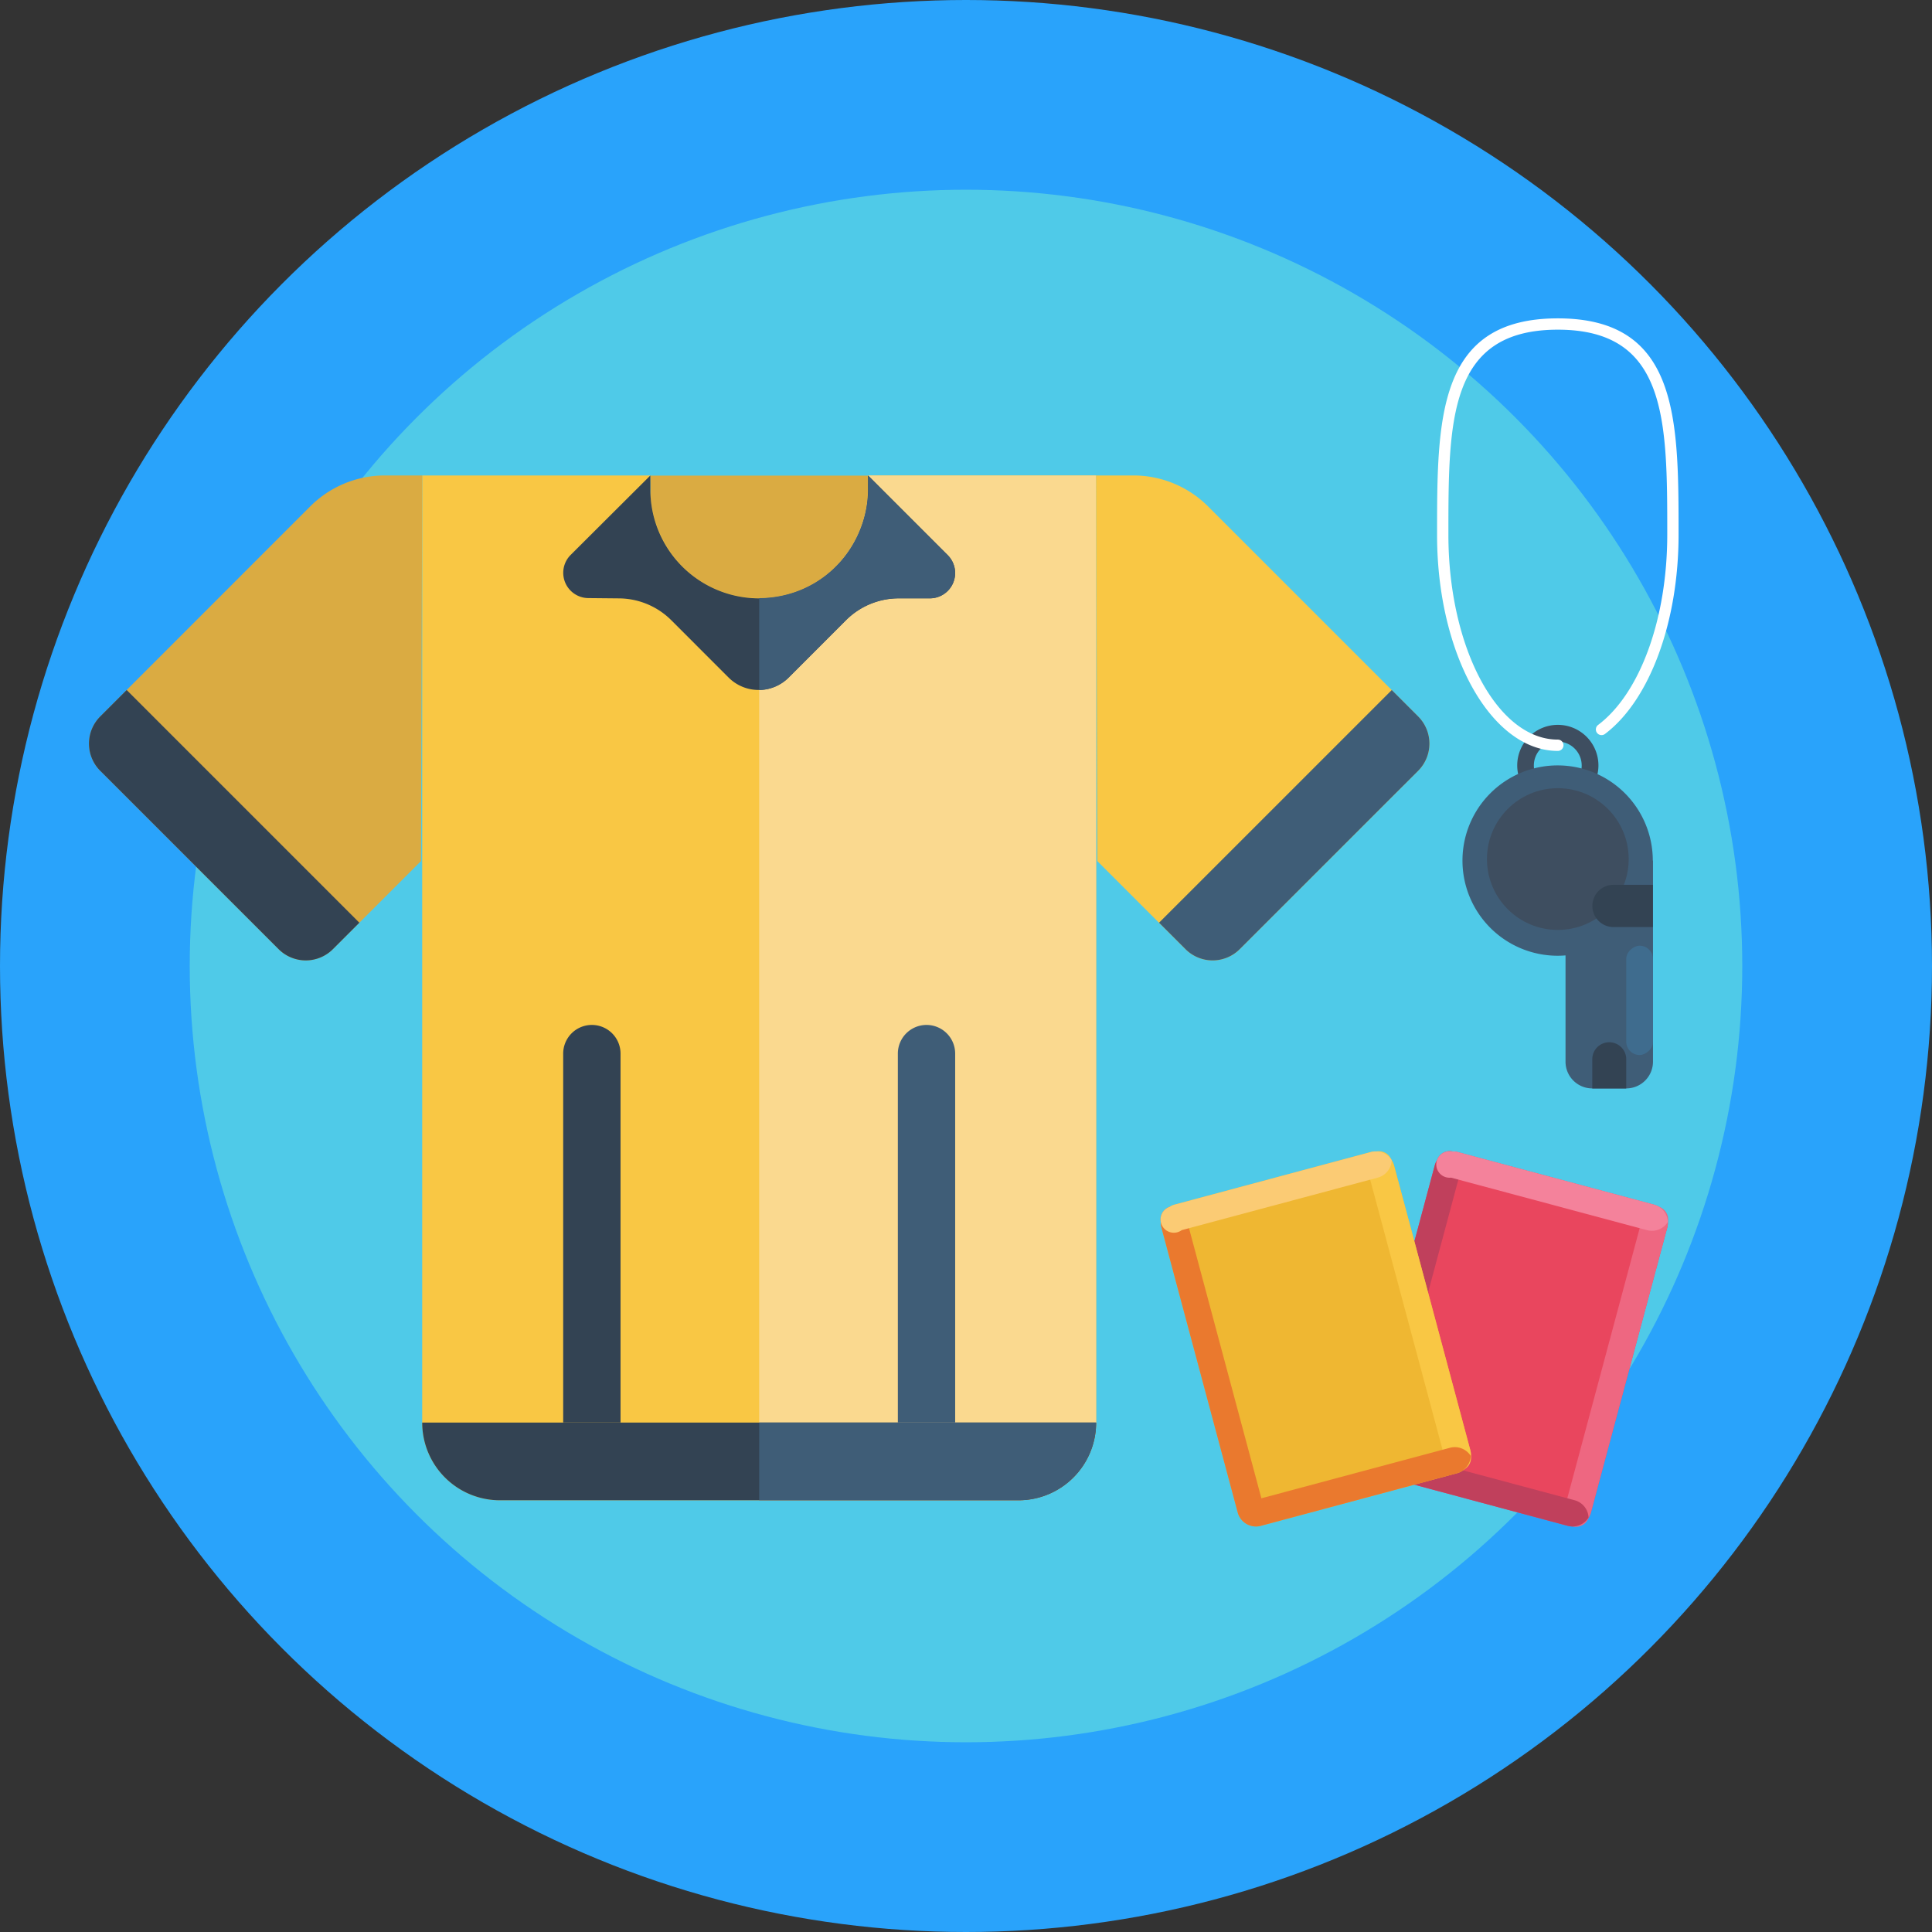 <svg id="_50" data-name="50" xmlns="http://www.w3.org/2000/svg" viewBox="0 0 512 512"><rect x="0" y="0" width="512" height="512" fill="#333333" stroke="none"/><defs><style>.cls-1{fill:#29a3fb;}.cls-2{fill:#4fcae8;}.cls-3{fill:#daab42;}.cls-4{fill:#f9c744;}.cls-5{fill:#fad98f;}.cls-6{fill:#334353;}.cls-7{fill:#3f5d77;}.cls-8{fill:#3e4e60;}.cls-9{fill:#3f6c8e;}.cls-10{fill:#fff;}.cls-11{fill:#e9465e;}.cls-12{fill:#ee6781;}.cls-13{fill:#c0405c;}.cls-14{fill:#f4829b;}.cls-15{fill:#efb732;}.cls-16{fill:#ea792e;}.cls-17{fill:#fbcb74;}</style></defs><title>50-soccer-icons</title><circle class="cls-1" cx="256" cy="256" r="256"/><circle class="cls-2" cx="256" cy="256" r="205.72"/><rect class="cls-3" x="172.35" y="126.04" width="57.67" height="43.7"/><path class="cls-4" d="M290.49,126V377a20.59,20.59,0,0,1-20.59,20.59H132.48A20.59,20.59,0,0,1,111.89,377V126h60.47c-1.65,19.46,14.16,35,33.27,32.17C221.07,155.8,231.35,141.81,230,126Z"/><path class="cls-5" d="M290.49,126V377a20.59,20.59,0,0,1-20.59,20.59H201.19v-239a28.68,28.68,0,0,0,4.44-.35C221.07,155.8,231.35,141.81,230,126Z"/><path class="cls-6" d="M290.49,377a20.59,20.59,0,0,1-20.59,20.59H132.48A20.59,20.59,0,0,1,111.89,377Z"/><path class="cls-6" d="M156.85,271.62h0a7.6,7.6,0,0,1,7.6,7.6V377a0,0,0,0,1,0,0H149.25a0,0,0,0,1,0,0V279.22a7.6,7.6,0,0,1,7.6-7.6Z"/><path class="cls-7" d="M245.53,271.62h0a7.6,7.6,0,0,1,7.6,7.6V377a0,0,0,0,1,0,0H237.94a0,0,0,0,1,0,0V279.22a7.6,7.6,0,0,1,7.6-7.6Z"/><path class="cls-7" d="M290.49,377a20.59,20.59,0,0,1-20.59,20.59H201.19V377Z"/><path class="cls-6" d="M172.35,126v3.73a28.84,28.84,0,0,0,57.68,0V126l21.12,21.12a6.7,6.7,0,0,1-4.74,11.45H238.2a19.82,19.82,0,0,0-14,5.79L209,179.56a11.26,11.26,0,0,1-15.91,0L177.9,164.37a19.79,19.79,0,0,0-13.8-5.79l-8.19-.08a6.7,6.7,0,0,1-4.68-11.44Z"/><path class="cls-7" d="M246.41,158.56h-8.22a19.77,19.77,0,0,0-14,5.79L209,179.56a11.3,11.3,0,0,1-7.81,3.3V158.51a28.14,28.14,0,0,0,4.44-.35c15.44-2.37,25.73-16.35,24.39-32.17l21.13,21.12A6.71,6.71,0,0,1,246.41,158.56Z"/><path class="cls-4" d="M290.49,126h9.87a28,28,0,0,1,19.78,8.19l55.69,55.69a10.19,10.19,0,0,1,0,14.4l-47.27,47.27a10.19,10.19,0,0,1-14.4,0l-23.35-23.35Z"/><path class="cls-7" d="M375.82,204.27l-47.27,47.26a10.16,10.16,0,0,1-14.39,0l-7-7,61.67-61.66,7,7A10.18,10.18,0,0,1,375.82,204.27Z"/><path class="cls-3" d="M111.89,126H102a28,28,0,0,0-19.78,8.19L26.56,189.87a10.18,10.18,0,0,0,0,14.4l47.27,47.27a10.18,10.18,0,0,0,14.39,0l23.35-23.35Z"/><path class="cls-6" d="M26.56,204.27l47.27,47.26a10.18,10.18,0,0,0,14.4,0l7-7L33.57,182.86l-7,7A10.19,10.19,0,0,0,26.56,204.27Z"/><path class="cls-8" d="M405.23,195.24a10.76,10.76,0,1,0,15.22,0A10.77,10.77,0,0,0,405.23,195.24Zm3.13,3.13a6.34,6.34,0,1,1,0,9A6.34,6.34,0,0,1,408.36,198.37Z"/><path class="cls-7" d="M438.06,228.07v53.29a7.09,7.09,0,0,1-7.09,7.08h-9a7.08,7.08,0,0,1-7.09-7.08V253.19c-.69.06-1.39.09-2.09.09a25.22,25.22,0,1,1,25.22-25.21Z"/><circle class="cls-8" cx="412.84" cy="227.66" r="18.78"/><path class="cls-6" d="M430,232h0a5.6,5.6,0,0,1,5.6,5.6v10.44a0,0,0,0,1,0,0h-11.2a0,0,0,0,1,0,0V237.62A5.6,5.6,0,0,1,430,232Z" transform="translate(189.99 670.08) rotate(-90)"/><path class="cls-6" d="M420.35,277.82h7.74a4.5,4.5,0,0,1,4.5,4.5v0a4.5,4.5,0,0,1-4.5,4.5h-7.74a0,0,0,0,1,0,0v-9A0,0,0,0,1,420.35,277.82Z" transform="translate(144.15 708.8) rotate(-90)"/><rect class="cls-9" x="420.03" y="261.56" width="28.97" height="7.09" rx="3.54" transform="translate(169.41 699.62) rotate(-90)"/><path class="cls-10" d="M412.84,199a1.5,1.5,0,0,0,0-3c-16,0-29-24.37-29-54.32,0-30.34,0-54.31,29-54.31s29,24,29,54.31c0,22.26-7.19,42.05-18.32,50.43a1.5,1.5,0,0,0,1.81,2.4c11.85-8.93,19.51-29.66,19.51-52.83,0-30.75,0-57.31-32-57.31s-32,26.56-32,57.31C380.8,173.3,395.17,199,412.84,199Z"/><path class="cls-11" d="M441.83,325.36l-20.22,75.46a5,5,0,0,1-.61,1.39h0a5.05,5.05,0,0,1-4,2.33,5.19,5.19,0,0,1-1.51-.17l-51.94-13.92a4.64,4.64,0,0,1-1.38-.61,5,5,0,0,1-2.33-4h0a4.9,4.9,0,0,1,.17-1.51l20.22-75.46a4.82,4.82,0,0,1,.61-1.39,5,5,0,0,1,4-2.32,4.89,4.89,0,0,1,1.51.16l51.93,13.92a4.76,4.76,0,0,1,1.4.61,5,5,0,0,1,2.32,4A5.19,5.19,0,0,1,441.83,325.36Z"/><path class="cls-12" d="M441.83,325.36l-20.22,75.46a5,5,0,0,1-.61,1.39h0a3.52,3.52,0,1,1-6.17-3.21l20.22-75.46a3.52,3.52,0,1,1,6.95.31A5.19,5.19,0,0,1,441.83,325.36Z"/><path class="cls-13" d="M417.29,397.58l-50-13.39L387,310.67a3.52,3.52,0,1,0-6.17-3.21,4.82,4.82,0,0,0-.61,1.39L360,384.31a4.9,4.9,0,0,0-.17,1.51h0a5,5,0,0,0,2.33,4,4.64,4.64,0,0,0,1.38.61l51.94,13.92a5.19,5.19,0,0,0,1.51.17,5.05,5.05,0,0,0,4-2.33h0A5,5,0,0,0,417.29,397.58Z"/><path class="cls-14" d="M442,323.85a5,5,0,0,1-5.53,2.15l-51.94-13.91a3.52,3.52,0,1,1,.31-6.95,4.89,4.89,0,0,1,1.51.16l51.93,13.92a4.76,4.76,0,0,1,1.4.61A5,5,0,0,1,442,323.85Z"/><path class="cls-15" d="M369.43,308.85l20.22,75.46a4.89,4.89,0,0,1,.16,1.51h0a5,5,0,0,1-2.33,4,4.59,4.59,0,0,1-1.39.61l-51.93,13.92a4.89,4.89,0,0,1-1.51.16,5,5,0,0,1-4-2.32h0a4.7,4.7,0,0,1-.61-1.39l-20.22-75.46a4.87,4.87,0,0,1-.17-1.51,5,5,0,0,1,2.32-4,4.82,4.82,0,0,1,1.39-.61l51.94-13.92a4.86,4.86,0,0,1,1.51-.16,5,5,0,0,1,4,2.32A5.11,5.11,0,0,1,369.43,308.85Z"/><path class="cls-4" d="M369.43,308.85l20.22,75.46a4.89,4.89,0,0,1,.16,1.51h0a3.52,3.52,0,1,1-7,.31l-20.22-75.46a3.52,3.52,0,1,1,6.18-3.21A5.11,5.11,0,0,1,369.43,308.85Z"/><path class="cls-16" d="M384.28,383.67l-50,13.39-19.7-73.52a3.52,3.52,0,1,0-6.95.31,4.87,4.87,0,0,0,.17,1.51L328,400.82a4.7,4.7,0,0,0,.61,1.39h0a5,5,0,0,0,4,2.32,4.89,4.89,0,0,0,1.51-.16l51.93-13.92a4.59,4.59,0,0,0,1.39-.61,5,5,0,0,0,2.33-4h0A5,5,0,0,0,384.28,383.67Z"/><path class="cls-17" d="M368.82,307.46a5,5,0,0,1-3.72,4.63L313.17,326a3.52,3.52,0,1,1-3.21-6.17,4.82,4.82,0,0,1,1.39-.61l51.94-13.92a4.86,4.86,0,0,1,1.51-.16A5,5,0,0,1,368.82,307.46Z"/></svg>